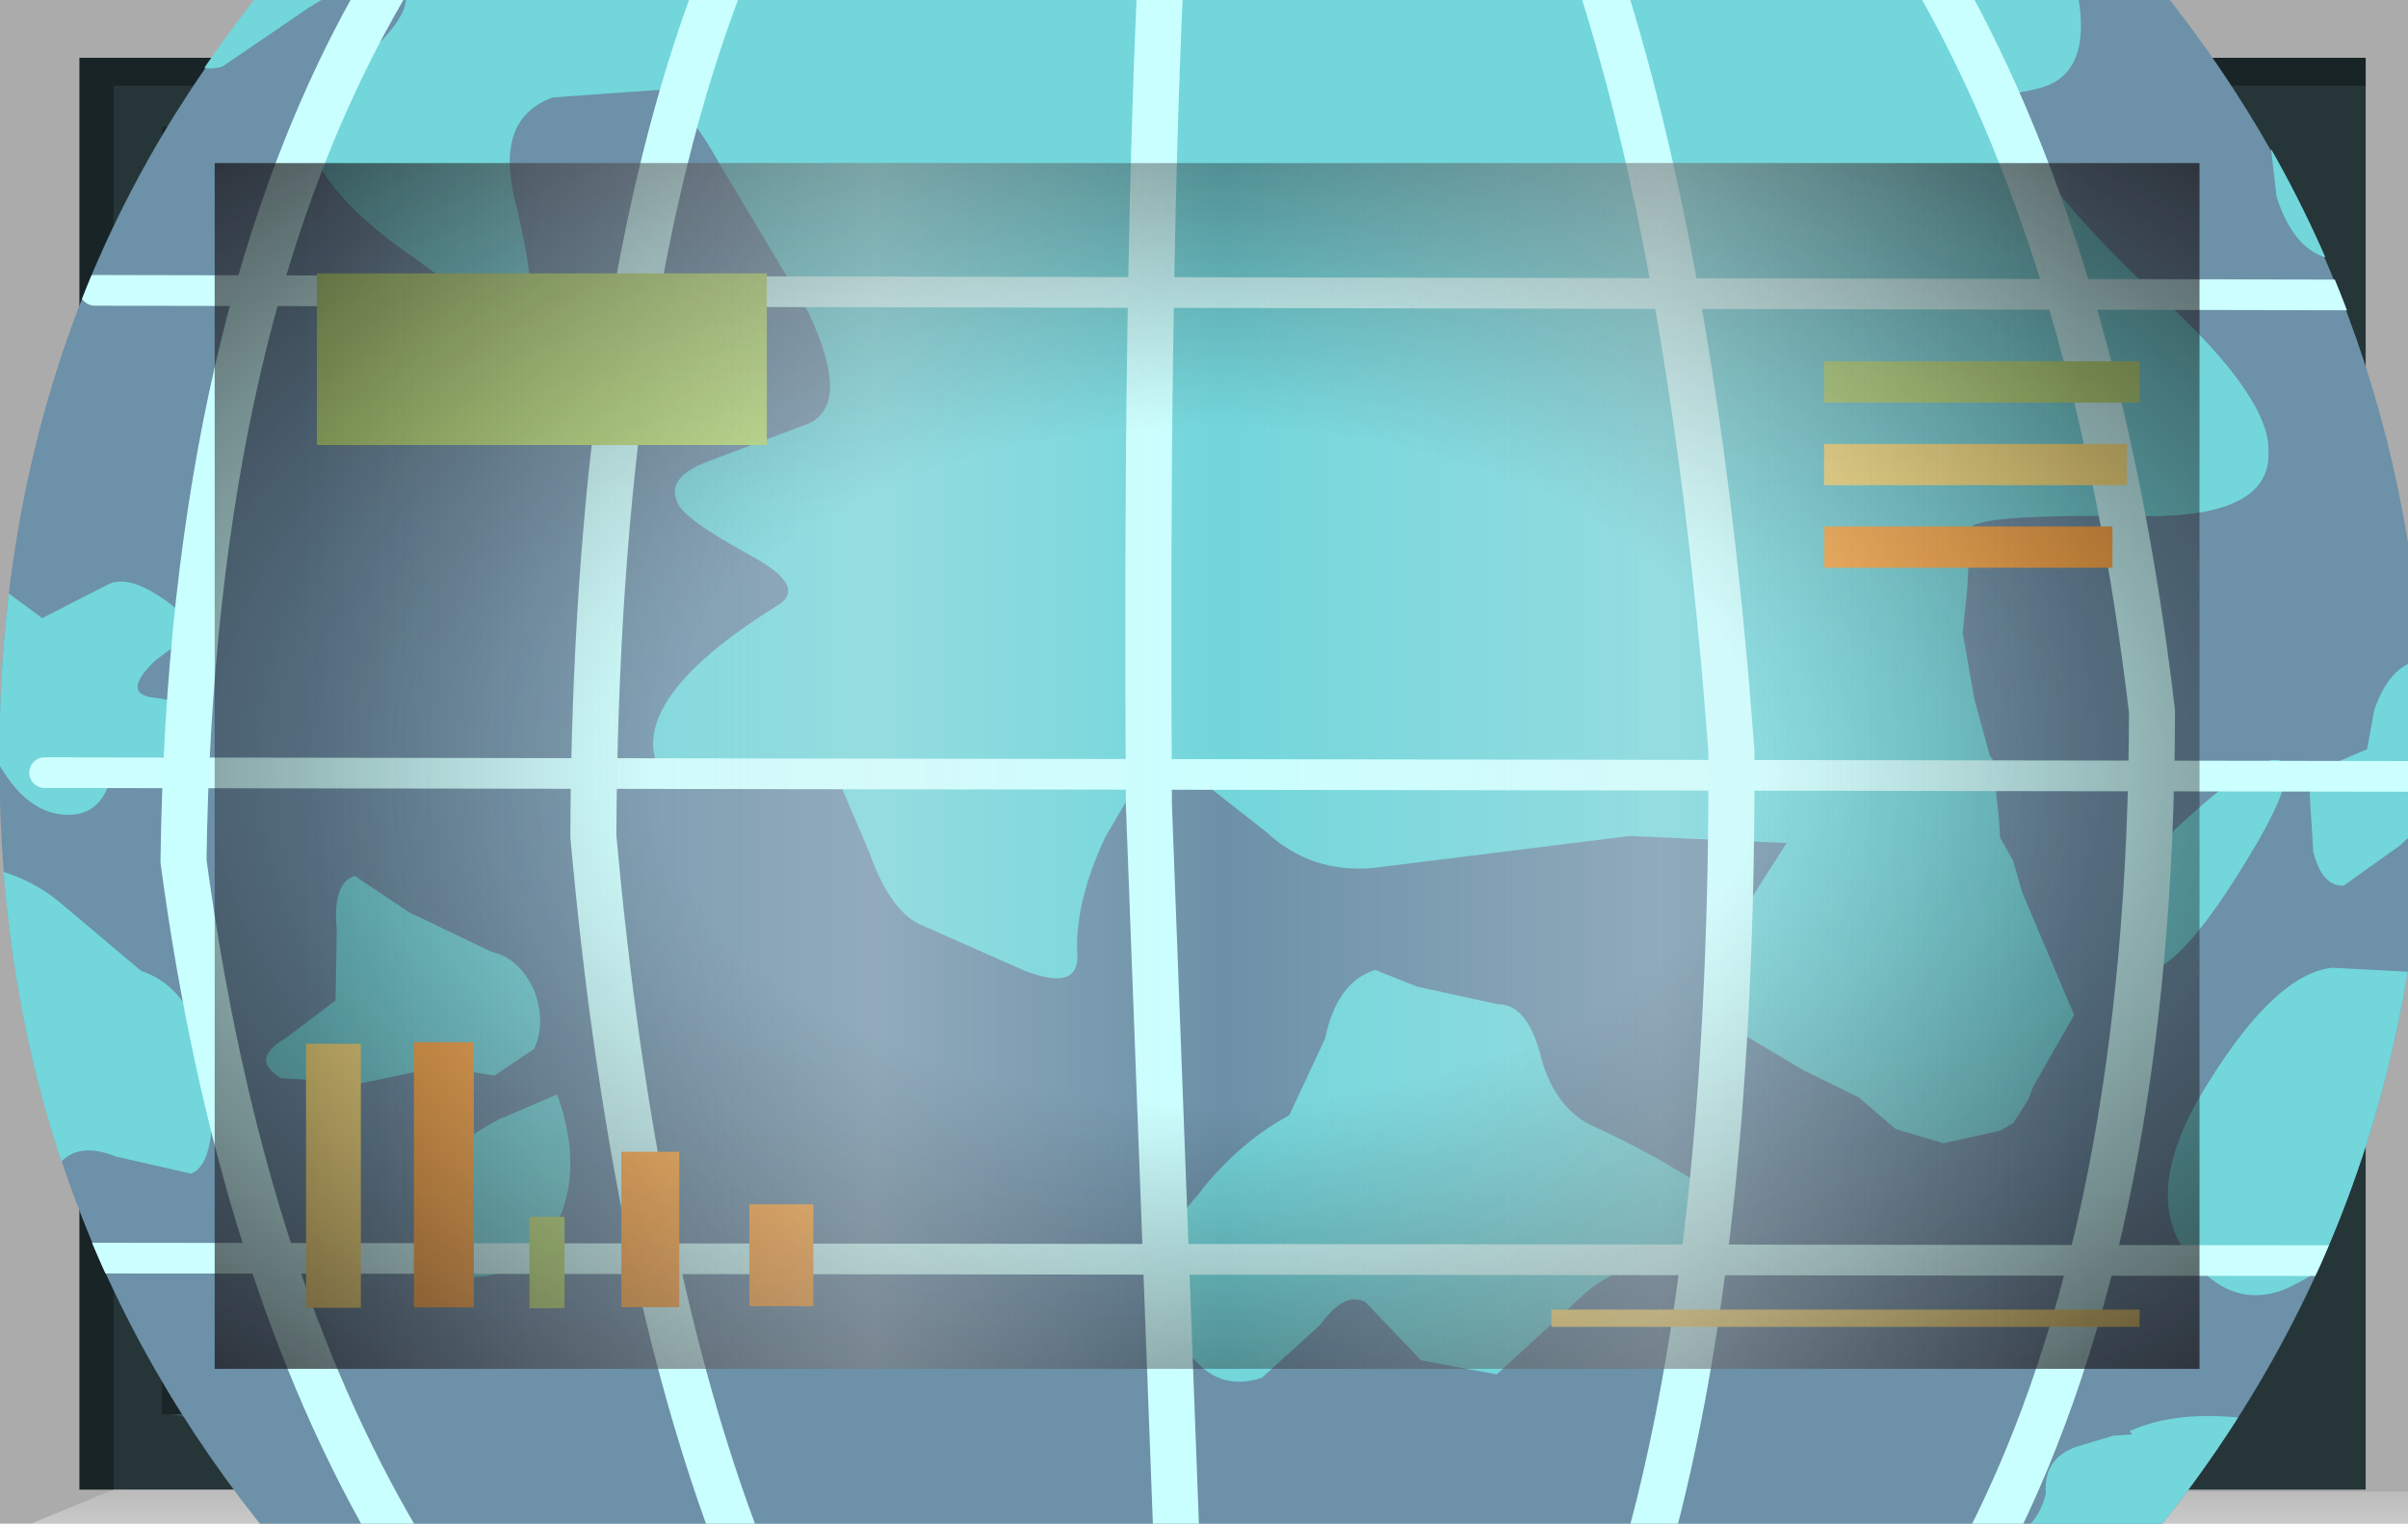 <?xml version="1.0" encoding="UTF-8" standalone="no"?>
<svg xmlns:xlink="http://www.w3.org/1999/xlink" height="73.8px" width="116.65px" xmlns="http://www.w3.org/2000/svg">
  <g transform="matrix(1.0, 0.0, 0.0, 1.0, 0.0, 0.0)">
    <use height="73.8" transform="matrix(1.0, 0.0, 0.0, 1.0, 0.0, 0.0)" width="116.65" xlink:href="#shape0"/>
    <clipPath id="clipPath0" transform="matrix(1.0, 0.0, 0.0, 1.0, 0.0, 0.0)">
      <use height="58.4" transform="matrix(1.0, 0.0, 0.0, 1.0, 10.4, 7.9)" width="96.15" xlink:href="#shape1"/>
    </clipPath>
    <g clip-path="url(#clipPath0)">
      <use height="29.45" transform="matrix(2.957, 0.308, -0.308, 2.957, 0.994, -13.064)" width="42.45" xlink:href="#shape2"/>
      <clipPath id="clipPath1" transform="">
        <use height="40.2" transform="matrix(2.957, 0.308, -0.308, 2.957, 6.382, -28.942)" width="39.55" xlink:href="#shape3"/>
      </clipPath>
    </g>
    <g clip-path="url(#clipPath1)">
      <use height="29.4" transform="matrix(2.957, 0.308, -0.308, 2.957, 1.086, -13.951)" width="42.45" xlink:href="#shape4"/>
    </g>
    <use height="2.0" transform="matrix(1.727, 0.0, 0.0, 0.417, 75.15, 63.433)" width="16.5" xlink:href="#shape5"/>
    <use height="2.0" transform="matrix(1.321, 0.0, 0.0, 4.157, 15.35, 13.243)" width="16.5" xlink:href="#shape6"/>
    <use height="2.0" transform="matrix(0.103, 0.0, 0.0, 2.212, 25.65, 58.938)" width="16.5" xlink:href="#shape6"/>
    <use height="2.0" transform="matrix(0.176, 0.0, 0.0, 6.421, 20.05, 50.479)" width="16.5" xlink:href="#shape7"/>
    <use height="2.0" transform="matrix(0.161, 0.0, 0.0, 6.393, 14.825, 50.557)" width="16.5" xlink:href="#shape5"/>
    <use height="2.0" transform="matrix(0.17, 0.0, 0.0, 3.763, 30.1, 55.787)" width="16.5" xlink:href="#shape7"/>
    <use height="2.0" transform="matrix(0.188, 0.0, 0.0, 2.467, 36.3, 58.333)" width="16.5" xlink:href="#shape7"/>
    <use height="2.0" transform="matrix(0.926, 0.0, 0.0, 1.0, 88.361, 17.5)" width="16.5" xlink:href="#shape6"/>
    <use height="2.0" transform="matrix(0.889, 0.0, 0.0, 1.0, 88.363, 21.5)" width="16.5" xlink:href="#shape5"/>
    <use height="2.0" transform="matrix(0.846, 0.0, 0.0, 1.0, 88.375, 25.5)" width="16.5" xlink:href="#shape7"/>
    <use height="58.4" transform="matrix(1.0, 0.0, 0.0, 1.0, 10.4, 7.9)" width="96.15" xlink:href="#shape8"/>
    <use height="0.0" id="price_tag_pt" transform="matrix(1.0, 0.0, 0.0, 1.0, 58.3, 83.45)" width="0.0" xlink:href="#sprite0"/>
  </g>
  <defs>
    <g id="shape0" transform="matrix(1.0, 0.0, 0.0, 1.0, 58.3, 36.9)">
      <path d="M58.35 -36.9 L58.35 36.9 -58.3 36.9 -58.3 -36.9 58.35 -36.9" fill="url(#gradient0)" fill-rule="evenodd" stroke="none"/>
      <path d="M-47.9 -29.0 L-47.9 29.4 48.25 29.4 48.25 -29.0 -47.9 -29.0 M-54.45 35.25 L-54.45 -34.1 56.3 -34.1 56.3 35.25 -54.45 35.25" fill="#253538" fill-rule="evenodd" stroke="none"/>
      <path d="M58.35 35.35 L58.35 36.9 -56.8 36.9 -52.8 35.25 58.35 35.35" fill="url(#gradient1)" fill-rule="evenodd" stroke="none"/>
      <path d="M-54.45 35.25 L-54.45 -34.1 56.3 -34.1 56.3 -32.75 -52.8 -32.75 -52.8 35.25 -54.45 35.25" fill="url(#gradient2)" fill-rule="evenodd" stroke="none"/>
      <path d="M-50.45 31.5 L48.25 31.5 48.7 32.6 -45.3 32.6 -50.45 31.5" fill="#385154" fill-rule="evenodd" stroke="none"/>
      <path d="M49.2 -30.75 L49.2 32.25 48.25 32.25 48.25 -30.75 49.2 -30.75" fill="#385154" fill-rule="evenodd" stroke="none"/>
      <path d="M-50.45 31.5 L-47.3 29.25 48.25 29.4 48.25 31.5 -50.45 31.5" fill="#1f2b2d" fill-rule="evenodd" stroke="none"/>
      <path d="M-47.9 -29.0 L-50.45 -30.75 48.25 -30.75 48.25 -29.0 -47.9 -29.0" fill="#111719" fill-rule="evenodd" stroke="none"/>
      <path d="M-47.9 -29.0 L-47.9 29.4 48.25 29.4 48.25 31.6 -50.45 31.6 -50.45 -30.75 48.25 -30.75 48.25 -29.0 -47.9 -29.0" fill="#1a2528" fill-rule="evenodd" stroke="none"/>
      <path d="M-47.9 -29.0 L48.25 -29.0 48.25 29.4 -47.9 29.4 -47.9 -29.0" fill="#6c91a8" fill-rule="evenodd" stroke="none"/>
    </g>
    <linearGradient gradientTransform="matrix(0.071, 0.0, 0.0, -0.071, 0.05, 0.0)" gradientUnits="userSpaceOnUse" id="gradient0" spreadMethod="pad" x1="-819.2" x2="819.2">
      <stop offset="0.086" stop-color="#000000" stop-opacity="0.329"/>
      <stop offset="0.227" stop-color="#000000" stop-opacity="0.329"/>
    </linearGradient>
    <linearGradient gradientTransform="matrix(0.0, -0.003, -0.003, 0.0, 0.75, 35.9)" gradientUnits="userSpaceOnUse" id="gradient1" spreadMethod="pad" x1="-819.2" x2="819.2">
      <stop offset="0.0" stop-color="#ffffff" stop-opacity="0.514"/>
      <stop offset="0.655" stop-color="#ffffff" stop-opacity="0.176"/>
    </linearGradient>
    <linearGradient gradientTransform="matrix(0.068, 0.0, 0.0, -0.068, 0.9, 0.6)" gradientUnits="userSpaceOnUse" id="gradient2" spreadMethod="pad" x1="-819.2" x2="819.2">
      <stop offset="0.086" stop-color="#000000" stop-opacity="0.329"/>
      <stop offset="0.227" stop-color="#000000" stop-opacity="0.329"/>
    </linearGradient>
    <g id="shape1" transform="matrix(1.0, 0.0, 0.0, 1.0, 47.9, 29.0)">
      <path d="M-47.9 -29.0 L48.25 -29.0 48.25 29.4 -47.9 29.4 -47.9 -29.0" fill="url(#gradient3)" fill-rule="evenodd" stroke="none"/>
    </g>
    <radialGradient cx="0" cy="0" gradientTransform="matrix(0.095, 0.0, 0.0, -0.058, 0.2, 0.2)" gradientUnits="userSpaceOnUse" id="gradient3" r="819.2" spreadMethod="pad">
      <stop offset="0.345" stop-color="#130c0e" stop-opacity="0.0"/>
      <stop offset="0.847" stop-color="#130c0e" stop-opacity="0.651"/>
      <stop offset="1.0" stop-color="#130c0e" stop-opacity="0.949"/>
    </radialGradient>
    <g id="shape2" transform="matrix(1.0, 0.0, 0.0, 1.0, 21.6, 15.8)">
      <path d="M18.25 -15.8 L20.85 9.5 -19.0 13.65 -21.6 -11.65 18.25 -15.8" fill="url(#gradient4)" fill-rule="evenodd" stroke="none"/>
    </g>
    <radialGradient cx="0" cy="0" gradientTransform="matrix(-0.041, 0.0, 0.0, -0.043, 0.0, 0.0)" gradientUnits="userSpaceOnUse" id="gradient4" r="819.2" spreadMethod="pad">
      <stop offset="0.0" stop-color="#caffff" stop-opacity="0.847"/>
      <stop offset="0.267" stop-color="#bef0f0" stop-opacity="0.4"/>
      <stop offset="0.592" stop-color="#b7e6e6" stop-opacity="0.094"/>
      <stop offset="1.0" stop-color="#b4e3e3" stop-opacity="0.0"/>
    </radialGradient>
    <g id="shape3" transform="matrix(1.0, 0.0, 0.0, 1.0, 20.35, 21.3)">
      <path d="M19.1 -3.3 Q19.95 5.0 14.85 11.45 9.75 17.95 1.6 18.8 -6.55 19.65 -12.95 14.45 -19.35 9.2 -20.2 0.95 -21.1 -7.35 -15.95 -13.8 -10.85 -20.3 -2.7 -21.15 5.45 -22.05 11.8 -16.8 18.2 -11.6 19.1 -3.3" fill="#6c91a8" fill-rule="evenodd" stroke="none"/>
    </g>
    <g id="shape4" transform="matrix(1.0, 0.0, 0.0, 1.0, 21.6, 16.1)">
      <path d="M19.1 -3.3 Q19.85 4.05 15.95 10.0 L-14.4 13.15 Q-19.45 8.2 -20.2 0.95 -21.0 -6.3 -17.15 -12.1 L13.45 -15.3 Q18.3 -10.45 19.1 -3.3" fill="#6c91a8" fill-rule="evenodd" stroke="none"/>
      <path d="M12.15 -15.15 L12.2 -14.95 Q12.55 -13.7 11.7 -13.4 L11.25 -13.25 Q11.2 -12.35 14.15 -10.1 L14.15 -10.15 Q16.0 -8.75 16.05 -7.9 16.2 -6.85 14.15 -6.65 11.35 -6.4 11.35 -6.15 L11.4 -5.15 11.4 -5.1 11.4 -4.45 11.7 -3.4 12.05 -2.5 12.1 -2.45 12.3 -1.5 12.35 -1.2 12.6 -0.85 12.8 -0.35 13.85 1.55 13.3 2.8 13.25 3.0 13.05 3.4 12.85 3.55 11.95 3.85 11.15 3.7 10.5 3.25 9.55 2.9 8.25 2.3 Q7.6 1.95 8.1 0.85 L8.9 -0.75 6.35 -0.6 2.25 0.35 Q1.25 0.55 0.45 -0.05 L-0.9 -0.9 Q-1.5 -1.05 -1.9 -0.25 L-2.15 0.3 Q-2.55 1.45 -2.4 2.3 -2.35 2.85 -3.25 2.6 L-4.95 2.05 Q-5.5 1.9 -5.95 0.95 L-6.7 -0.4 Q-6.95 -0.6 -7.95 0.0 L-9.4 0.1 Q-10.3 -1.0 -7.85 -2.9 -7.4 -3.25 -8.35 -3.65 -9.55 -4.15 -9.65 -4.4 -9.9 -4.8 -9.15 -5.15 -8.75 -5.35 -7.65 -5.9 -7.0 -6.3 -7.85 -7.7 L-9.5 -9.9 Q-10.2 -10.9 -10.65 -11.05 L-12.35 -10.75 Q-13.3 -10.3 -12.75 -8.9 -12.25 -7.45 -12.45 -7.35 -12.9 -7.05 -14.3 -7.9 -15.7 -8.65 -16.15 -9.45 -16.5 -9.95 -15.5 -11.05 -14.6 -12.05 -15.05 -12.3 L-15.1 -12.3 12.15 -15.15 M16.45 -15.6 L18.2 -15.8 18.55 -12.65 Q18.1 -11.55 17.35 -11.25 16.3 -10.8 15.75 -12.05 L15.45 -13.4 16.45 -15.6 M15.15 -1.6 Q16.45 -3.1 16.8 -2.9 17.05 -2.75 16.55 -1.6 15.15 1.5 14.5 0.5 14.65 0.7 14.6 -0.7 L15.15 -1.6 M17.95 0.35 L19.9 0.25 20.4 5.15 19.15 4.8 Q19.0 4.75 17.95 5.5 17.05 6.15 16.2 5.35 15.15 4.4 16.15 2.4 17.05 0.55 17.95 0.35 M20.6 6.95 L20.85 9.5 13.35 10.25 Q14.1 10.1 14.2 9.35 14.1 8.8 14.6 8.55 L15.2 8.3 15.5 8.25 15.45 8.2 Q16.4 7.65 18.05 7.85 L18.3 7.35 Q18.7 6.85 19.45 7.05 L20.6 6.95 M-19.15 12.0 L-19.45 9.45 -18.15 8.3 -18.45 9.35 Q-18.65 10.3 -18.25 10.25 -17.7 10.25 -17.4 10.55 -17.1 10.95 -17.6 11.3 L-19.15 12.0 M-20.1 2.7 Q-19.45 2.8 -18.95 3.15 L-17.55 4.1 Q-16.4 4.35 -16.15 6.4 -16.1 7.15 -16.4 7.3 L-17.65 7.15 Q-18.35 6.95 -18.6 7.45 L-18.7 7.95 -19.6 7.6 -20.1 2.7 M-11.5 5.9 L-10.6 5.4 Q-10.0 6.65 -10.45 7.65 -10.95 8.6 -12.1 8.5 L-12.45 8.15 Q-12.75 7.65 -12.55 7.1 -12.4 6.5 -11.5 5.9 M-14.25 2.2 L-13.3 2.7 -11.9 3.2 Q-11.45 3.25 -11.15 3.75 -10.9 4.25 -11.05 4.7 L-11.65 5.2 -12.55 5.15 -13.8 5.55 -15.1 5.6 Q-15.65 5.35 -15.1 4.95 L-14.35 4.25 -14.45 3.1 Q-14.6 2.35 -14.25 2.2 M-0.5 7.5 Q-0.8 7.0 -0.05 5.95 0.5 5.05 1.3 4.5 L1.75 3.2 Q1.85 2.25 2.45 2.0 L3.15 2.2 4.5 2.35 Q4.95 2.3 5.25 3.05 5.55 3.9 6.2 4.15 7.4 4.55 8.4 5.1 L8.6 5.8 Q8.6 6.5 7.7 6.35 6.9 6.25 6.25 7.05 L5.1 8.35 3.85 8.25 2.85 7.4 Q2.5 7.25 2.15 7.85 L1.3 8.8 Q0.2 9.3 -0.5 7.5 M-17.85 -0.95 Q-18.35 -0.35 -17.8 -0.35 -17.1 -0.35 -17.25 0.15 -17.4 0.75 -18.35 0.85 -18.4 1.7 -19.1 1.7 -19.75 1.7 -20.3 0.85 L-20.6 -1.95 -19.75 -1.45 -18.75 -2.1 Q-18.3 -2.4 -17.2 -1.55 L-17.85 -0.95 M-21.45 -10.15 L-21.6 -11.65 -15.85 -12.25 -16.45 -11.8 -17.75 -10.7 Q-18.15 -10.5 -18.7 -10.95 -19.35 -11.45 -20.15 -11.45 -20.95 -11.4 -21.4 -10.35 L-21.45 -10.15 M18.75 -4.75 L19.4 -4.35 19.7 -1.65 19.45 -2.0 Q19.3 -2.3 18.85 -1.75 L18.0 -1.0 Q17.65 -0.95 17.45 -1.5 L17.3 -2.4 Q17.25 -2.7 17.7 -3.0 L18.15 -3.25 18.2 -3.9 Q18.35 -4.55 18.75 -4.75" fill="#72d6db" fill-rule="evenodd" stroke="none"/>
      <path d="M-19.45 1.05 L19.55 -2.95 M-19.45 9.0 L20.35 4.9 M-19.45 -6.85 L18.75 -10.75" fill="none" stroke="#ccffff" stroke-linecap="round" stroke-linejoin="round" stroke-width="0.5"/>
      <path d="M13.95 -15.75 L14.25 -15.35 Q17.45 -11.75 19.25 -6.05 M19.85 -0.15 Q19.7 5.65 17.35 9.85" fill="none" stroke="#caffff" stroke-linecap="round" stroke-linejoin="round" stroke-width="0.75"/>
      <path d="M-15.05 -12.7 L-15.25 -12.3 Q-17.85 -6.6 -17.05 2.25 -15.45 8.85 -12.4 12.95" fill="none" stroke="#caffff" stroke-linecap="round" stroke-linejoin="round" stroke-width="0.75"/>
      <path d="M-9.75 -13.25 L-9.85 -12.85 Q-11.3 -7.4 -10.45 1.15 -9.1 8.05 -6.9 12.4" fill="none" stroke="#caffff" stroke-linecap="round" stroke-linejoin="round" stroke-width="0.75"/>
      <path d="M-2.7 -13.6 Q-2.4 -8.45 -1.5 -0.3 L0.2 11.65" fill="none" stroke="#caffff" stroke-linecap="round" stroke-linejoin="round" stroke-width="0.75"/>
      <path d="M4.25 -14.7 L4.45 -14.35 Q6.5 -9.65 7.85 -2.15 8.7 5.7 7.85 10.85" fill="none" stroke="#caffff" stroke-linecap="round" stroke-linejoin="round" stroke-width="0.75"/>
      <path d="M9.7 -15.3 L9.95 -14.9 Q13.0 -10.6 14.6 -3.5 15.45 4.8 13.35 10.25" fill="none" stroke="#caffff" stroke-linecap="round" stroke-linejoin="round" stroke-width="0.75"/>
    </g>
    <g id="shape5" transform="matrix(1.0, 0.0, 0.0, 1.0, 8.25, 1.0)">
      <path d="M-8.25 -1.0 L8.25 -1.0 8.25 1.0 -8.25 1.0 -8.25 -1.0" fill="#ffe783" fill-rule="evenodd" stroke="none"/>
    </g>
    <g id="shape6" transform="matrix(1.0, 0.0, 0.0, 1.0, 8.25, 1.0)">
      <path d="M-8.25 -1.0 L8.25 -1.0 8.25 1.0 -8.25 1.0 -8.25 -1.0" fill="#b9e07c" fill-rule="evenodd" stroke="none"/>
    </g>
    <g id="shape7" transform="matrix(1.0, 0.0, 0.0, 1.0, 8.25, 1.0)">
      <path d="M-8.25 -1.0 L8.25 -1.0 8.25 1.0 -8.25 1.0 -8.25 -1.0" fill="#ffac48" fill-rule="evenodd" stroke="none"/>
    </g>
    <g id="shape8" transform="matrix(1.0, 0.0, 0.0, 1.0, 47.9, 29.0)">
      <path d="M-47.9 -29.0 L48.25 -29.0 48.25 29.4 -47.9 29.4 -47.9 -29.0" fill="url(#gradient5)" fill-rule="evenodd" stroke="none"/>
      <path d="M-47.9 -29.0 L48.25 -29.0 48.25 29.4 -47.9 29.4 -47.9 -29.0" fill="url(#gradient6)" fill-rule="evenodd" stroke="none"/>
    </g>
    <radialGradient cx="0" cy="0" gradientTransform="matrix(0.095, 0.0, 0.0, -0.058, 0.2, 0.2)" gradientUnits="userSpaceOnUse" id="gradient5" r="819.2" spreadMethod="pad">
      <stop offset="0.345" stop-color="#130c0e" stop-opacity="0.0"/>
      <stop offset="0.847" stop-color="#130c0e" stop-opacity="0.651"/>
      <stop offset="1.0" stop-color="#130c0e" stop-opacity="0.949"/>
    </radialGradient>
    <linearGradient gradientTransform="matrix(0.055, 0.0, 0.0, -0.055, 1.5, 0.2)" gradientUnits="userSpaceOnUse" id="gradient6" spreadMethod="pad" x1="-819.2" x2="819.2">
      <stop offset="0.0" stop-color="#e1e1e1" stop-opacity="0.0"/>
      <stop offset="0.306" stop-color="#ededed" stop-opacity="0.286"/>
      <stop offset="0.494" stop-color="#eaeaea" stop-opacity="0.0"/>
      <stop offset="0.729" stop-color="#ededed" stop-opacity="0.278"/>
      <stop offset="0.957" stop-color="#e1e1e1" stop-opacity="0.0"/>
    </linearGradient>
  </defs>
</svg>
